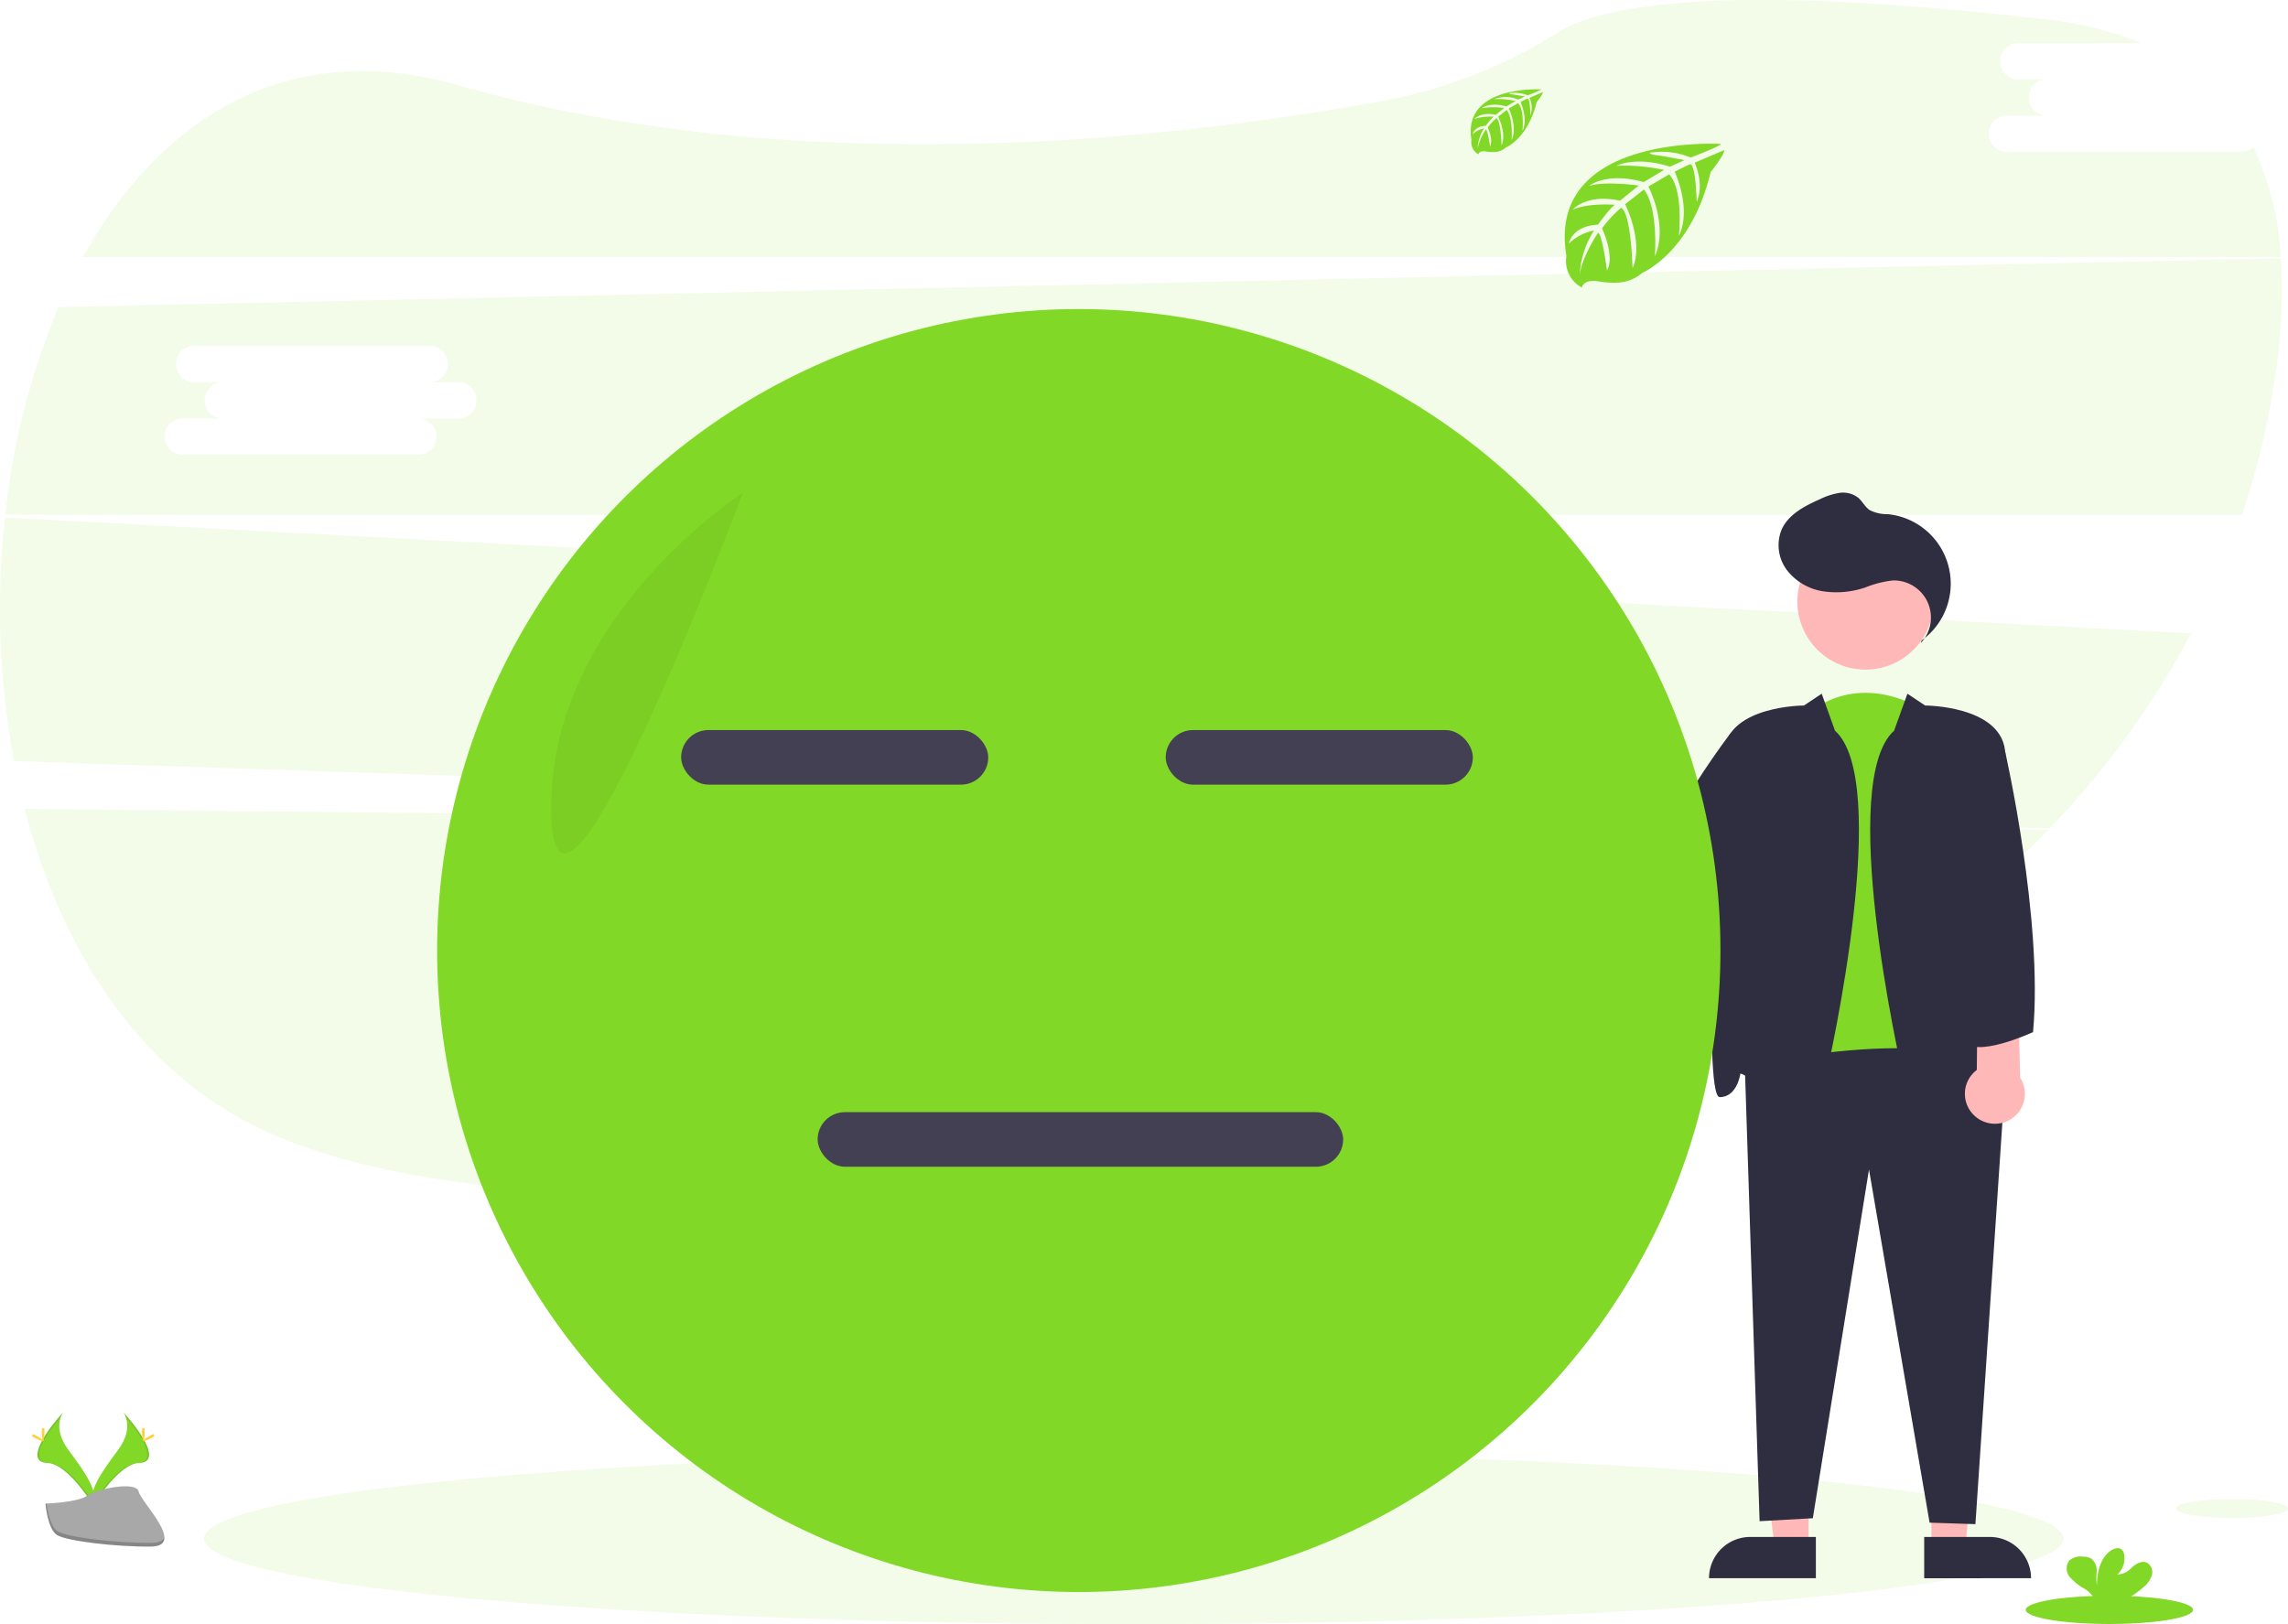 <svg xmlns="http://www.w3.org/2000/svg" width="335.236" height="238.035" viewBox="0 0 335.236 238.035"><defs><style>.a,.d{fill:#82d827;}.a,.b{opacity:0.1;}.c{fill:#575a89;}.e{fill:#ffb8b8;}.f{fill:#2f2e41;}.g{opacity:0.05;}.h{fill:#ffd037;}.i{fill:#a8a8a8;}.j{opacity:0.2;}.k{fill:#444053;}</style></defs><g transform="translate(0 0)"><path class="a" d="M61.83,433.31c5.294,20.458,16.49,38.143,34.184,46.716,36.784,17.816,119.74,8.627,181.654-1.92,32.026-5.455,60.176-20.51,80.625-41.7Z" transform="translate(-58.219 -314.757)"/><path class="a" d="M406.017,66.549H372.046a2.669,2.669,0,1,1,0-5.312h5.876a2.669,2.669,0,1,1,0-5.312h-4.193a2.669,2.669,0,1,1,0-5.312h17.73a50.808,50.808,0,0,0-13.833-3.45c-48.349-5.617-65.61-1.9-71.7,1.917a71.471,71.471,0,0,1-24.849,9.856C251.248,64.5,195.463,71.2,144.9,56.8c-25.13-7.171-43.808,4.931-55,25.16H411.917a43.713,43.713,0,0,0-3.989-16.06A3.1,3.1,0,0,1,406.017,66.549Z" transform="translate(-77.735 -44.294)"/><path class="a" d="M50.712,293.19a122.673,122.673,0,0,0,1.317,35.693l298.255,9.871a126.534,126.534,0,0,0,20.723-28.592Zm117.964,25.462H162.8a2.669,2.669,0,1,1,0,5.312H128.832a2.669,2.669,0,1,1,0-5.312h5.876a2.669,2.669,0,1,1,0-5.312h-4.2a2.669,2.669,0,1,1,0-5.312h33.971a2.669,2.669,0,1,1,0,5.312h4.193a2.669,2.669,0,1,1,0,5.312Z" transform="translate(-49.981 -217.338)"/><path class="a" d="M385.94,168.5,60.319,175.662a108.035,108.035,0,0,0-7.8,30.423H380.235a115.584,115.584,0,0,0,4.73-19.391A83.013,83.013,0,0,0,385.94,168.5ZM118.633,191.981H112.76a2.671,2.671,0,1,1,0,5.315H78.79a2.671,2.671,0,1,1,0-5.315h5.876a2.669,2.669,0,1,1,0-5.312h-4.2a2.669,2.669,0,1,1,0-5.312H114.44a2.669,2.669,0,1,1,0,5.312h4.193a2.669,2.669,0,1,1,0,5.312Z" transform="translate(-51.746 -130.648)"/><ellipse class="a" cx="136.218" cy="12.531" rx="136.218" ry="12.531" transform="translate(29.899 212.972)"/><path class="b" d="M972.194,467.3Z" transform="translate(-691.052 -338.114)"/><ellipse class="c" cx="2.743" cy="1.859" rx="2.743" ry="1.859" transform="translate(244.825 127.275)"/><g transform="translate(230.414 72.195)"><path class="d" d="M818.964,421.509s-8.23-5.2-16.026.866l-5.2,54.143s19.491,15.16,24.256.866Z" transform="translate(-768.389 -390.085)"/><path class="e" d="M657.224,538.606h4.982l1.659-19.145-6.642-.07Z" transform="translate(-604.639 -384.12)"/><path class="f" d="M0,0H15.656V6.049H6.049A6.049,6.049,0,0,1,0,0H0Z" transform="translate(67.173 159.113) rotate(179.997)"/><path class="e" d="M602.171,538.606h-4.982l-2.37-19.215h7.353Z" transform="translate(-567.592 -384.12)"/><path class="f" d="M583.057,563.176h9.607v6.049H577.008A6.049,6.049,0,0,1,583.057,563.176Z" transform="translate(-557.018 -410.113)"/><path class="f" d="M825.731,552.826,821.4,617.364l-6.714-.217-8.879-51.761-8.23,51.111-7.8.433-2.166-66.7S820.533,542.863,825.731,552.826Z" transform="translate(-762.377 -466.176)"/><circle class="e" cx="9.98" cy="9.98" r="9.98" transform="translate(32.935 5.985)"/><path class="f" d="M838.271,419.741l2.6,1.733s10.829,0,11.695,6.5,3.249,50.895.65,50.895-3.032-3.465-3.032-3.465-1.733.433-5.2,3.9-5.631,3.465-6.93-1.733-9.962-45.047-1.733-52.411Z" transform="translate(-789.212 -390.267)"/><path class="f" d="M791.774,419.741l-2.6,1.733s-10.829,0-11.695,6.5-3.249,50.895-.65,50.895,3.032-3.465,3.032-3.465,1.733.433,5.2,3.9,5.631,3.465,6.93-1.733,9.962-45.047,1.733-52.41Z" transform="translate(-755.275 -390.267)"/><path class="f" d="M820.6,369.255a5.433,5.433,0,0,0-4.122-9.169,15.312,15.312,0,0,0-4,1.025,13.22,13.22,0,0,1-6.211.559,8.293,8.293,0,0,1-5.289-3.123,6.077,6.077,0,0,1-.747-5.96c1.007-2.2,3.359-3.418,5.572-4.4a10.183,10.183,0,0,1,2.829-.93,3.628,3.628,0,0,1,2.814.71c.622.535.986,1.339,1.663,1.8a5.585,5.585,0,0,0,2.67.6,10.242,10.242,0,0,1,4.96,18.5Z" transform="translate(-769.588 -347.205)"/><path class="e" d="M725.605,529.561a4.365,4.365,0,0,1,4.106-5.286l6.631-9.34,4.274,4.353-6.328,9.5a4.389,4.389,0,0,1-8.682.772Z" transform="translate(-725.506 -446.78)"/><path class="e" d="M868.356,545.413a4.365,4.365,0,0,1,.356-6.684l.117-11.453,5.994,1.137.223,11.413a4.389,4.389,0,0,1-6.69,5.588Z" transform="translate(-809.487 -454.106)"/><path class="f" d="M759.632,462.819l-1.705-27.2-.484-1.9s-17.241,22.171-17.282,38.85c0,0,8.446,4.115,9.746,1.083C750.418,472.46,752.161,470.695,759.632,462.819Z" transform="translate(-734.207 -398.564)"/><path class="f" d="M870.769,438.4l1.558.987s5.582,24.565,4.073,41.028c0,0-8.88,4.115-10.179,1.083S870.769,438.4,870.769,438.4Z" transform="translate(-808.932 -401.342)"/></g><circle class="d" cx="94.016" cy="94.016" r="94.016" transform="translate(64.047 45.297)"/><path class="g" d="M343.026,281.31s-28.321,18.105-28.089,46.426S343.026,281.31,343.026,281.31Z" transform="translate(-234.19 -209.079)"/><path class="d" d="M825.158,113.444s-25.66-1.545-22.634,16.435a4.371,4.371,0,0,0,2.28,4.62s.046-1.332,2.63-.881a11.884,11.884,0,0,0,2.788.134,5.79,5.79,0,0,0,3.407-1.408h0s7.213-2.977,10.02-14.768c0,0,2.075-2.572,1.993-3.23l-4.331,1.847s1.478,3.124.3,5.72c0,0-.14-5.6-.972-5.486-.168.027-2.249,1.082-2.249,1.082s2.545,5.443.609,9.4c0,0,.728-6.7-1.42-9l-3.048,1.78s2.974,5.62.957,10.206c0,0,.518-7.034-1.6-9.773l-2.764,2.155s2.795,5.54,1.091,9.344c0,0-.222-8.189-1.688-8.807a16.913,16.913,0,0,0-2.785,3.008s1.914,4.02.729,6.141c0,0-.729-5.455-1.326-5.486,0,0-2.407,3.614-2.66,6.1a13.175,13.175,0,0,1,2.075-6.439,7.23,7.23,0,0,0-3.684,1.911s.375-2.557,4.267-2.779c0,0,1.99-2.743,2.523-2.907,0,0-3.886-.326-6.241.719,0,0,2.072-2.411,6.951-1.317l2.743-2.225s-5.114-.7-7.284.073c0,0,2.5-2.133,8.018-.579l2.971-1.777a27.243,27.243,0,0,0-6.961-.609s2.743-1.478,7.829.125l2.133-.954s-3.2-.628-4.132-.725-.984-.36-.984-.36a11.077,11.077,0,0,1,6.013.7S825.234,113.728,825.158,113.444Z" transform="translate(-573.013 -92.348)"/><path class="d" d="M767.417,87.255s-11.581-.7-10.228,7.424a1.982,1.982,0,0,0,1.03,2.088s.018-.609,1.189-.4a5.5,5.5,0,0,0,1.259.061,2.648,2.648,0,0,0,1.542-.637h0s3.258-1.347,4.526-6.674c0,0,.939-1.161.914-1.46l-1.957.835a3.5,3.5,0,0,1,.143,2.584s-.064-2.532-.439-2.472c-.076,0-1.018.488-1.018.488s1.152,2.459.283,4.245c0,0,.329-3.029-.64-4.068l-1.378.8s1.344,2.542.433,4.614c0,0,.232-3.179-.722-4.416l-1.25.972s1.262,2.5.494,4.221c0,0-.1-3.7-.765-3.98a7.636,7.636,0,0,0-1.259,1.359s.865,1.829.329,2.776c0,0-.329-2.465-.609-2.475a8.17,8.17,0,0,0-1.2,2.743,5.936,5.936,0,0,1,.936-2.91,3.263,3.263,0,0,0-1.664.862s.167-1.155,1.932-1.256a7.61,7.61,0,0,1,1.14-1.313,7.146,7.146,0,0,0-2.819.326s.936-1.091,3.142-.61l1.219-1a10.583,10.583,0,0,0-3.291.03s1.127-.963,3.624-.259l1.341-.8a12.2,12.2,0,0,0-3.145-.271,4.823,4.823,0,0,1,3.538.058l.96-.433s-1.445-.283-1.865-.326-.448-.162-.448-.162a5,5,0,0,1,2.712.3A12.281,12.281,0,0,0,767.417,87.255Z" transform="translate(-541.59 -74.152)"/><ellipse class="a" cx="8.207" cy="1.387" rx="8.207" ry="1.387" transform="translate(318.822 219.698)"/><ellipse class="d" cx="12.254" cy="2.072" rx="12.254" ry="2.072" transform="translate(296.813 233.872)"/><path class="d" d="M1054.908,794.515a3.574,3.574,0,0,0,1.17-1.765,1.572,1.572,0,0,0-.817-1.8c-.75-.286-1.551.235-2.158.759a2.893,2.893,0,0,1-2.1,1.012,3.19,3.19,0,0,0,.987-2.99,1.254,1.254,0,0,0-.274-.609c-.417-.445-1.17-.256-1.67.094-1.585,1.115-2.026,3.267-2.036,5.205a9.779,9.779,0,0,1-.027-2.133,2.2,2.2,0,0,0-.8-1.9,2.438,2.438,0,0,0-1.219-.286,2.536,2.536,0,0,0-1.993.564,1.96,1.96,0,0,0,.079,2.438,7.908,7.908,0,0,0,2.06,1.652,4.575,4.575,0,0,1,1.475,1.4,1.488,1.488,0,0,1,.109.253h4.465a12.438,12.438,0,0,0,2.752-1.9Z" transform="translate(-740.776 -561.956)"/><path class="d" d="M98.808,723.55s1.673,2.188-.774,5.486-4.465,6.1-3.657,8.155c0,0,3.691-6.138,6.7-6.226S102.112,727.241,98.808,723.55Z" transform="translate(-80.722 -516.545)"/><path class="b" d="M99.033,723.55a2.746,2.746,0,0,1,.341.686c2.932,3.444,4.492,6.659,1.676,6.738-2.627.076-5.79,4.769-6.531,5.955a2.836,2.836,0,0,0,.091.271s3.691-6.138,6.7-6.226S102.337,727.241,99.033,723.55Z" transform="translate(-80.947 -516.545)"/><path class="h" d="M118.657,731.561c0,.771-.088,1.4-.2,1.4s-.192-.61-.192-1.4.107-.408.216-.408S118.657,730.79,118.657,731.561Z" transform="translate(-97.459 -521.768)"/><path class="h" d="M119.988,734.518c-.677.369-1.265.591-1.317.5s.457-.466,1.134-.835.408-.1.46,0S120.677,734.149,119.988,734.518Z" transform="translate(-97.736 -523.805)"/><path class="d" d="M71.73,723.55s-1.673,2.188.771,5.486,4.465,6.1,3.657,8.155c0,0-3.694-6.138-6.7-6.226S68.423,727.241,71.73,723.55Z" transform="translate(-62.487 -516.545)"/><path class="b" d="M71.72,723.55a2.63,2.63,0,0,0-.341.686c-2.932,3.444-4.5,6.659-1.676,6.738,2.624.076,5.79,4.769,6.528,5.955a2.821,2.821,0,0,1-.088.271s-3.694-6.138-6.7-6.226S68.413,727.241,71.72,723.55Z" transform="translate(-62.477 -516.545)"/><path class="h" d="M70.1,731.561c0,.771.085,1.4.192,1.4s.192-.61.192-1.4-.107-.408-.213-.408S70.1,730.79,70.1,731.561Z" transform="translate(-63.969 -521.768)"/><path class="h" d="M65.655,734.518c.677.369,1.268.591,1.32.5s-.457-.466-1.134-.835-.411-.1-.46,0S64.978,734.149,65.655,734.518Z" transform="translate(-60.593 -523.805)"/><path class="i" d="M71.85,761.619s4.681-.143,6.1-1.149,7.2-2.2,7.552-.61,7.034,8.015,1.749,8.058-12.278-.826-13.686-1.682S71.85,761.619,71.85,761.619Z" transform="translate(-65.186 -541.251)"/><path class="j" d="M87.334,773.14c-5.284.043-12.278-.826-13.686-1.682-1.073-.652-1.5-3-1.643-4.078H71.85s.3,3.776,1.7,4.632,8.4,1.725,13.686,1.682c1.524,0,2.051-.558,2.024-1.359C89.05,772.826,88.471,773.131,87.334,773.14Z" transform="translate(-65.186 -547.018)"/><g transform="translate(99.863 107.449)"><g transform="translate(0)"><rect class="k" width="45" height="8" rx="4" transform="translate(-0.064 -0.449)"/><rect class="k" width="45" height="8" rx="4" transform="translate(70.936 -0.449)"/></g><rect class="k" width="77" height="8" rx="4" transform="translate(19.936 55.551)"/></g></g></svg>